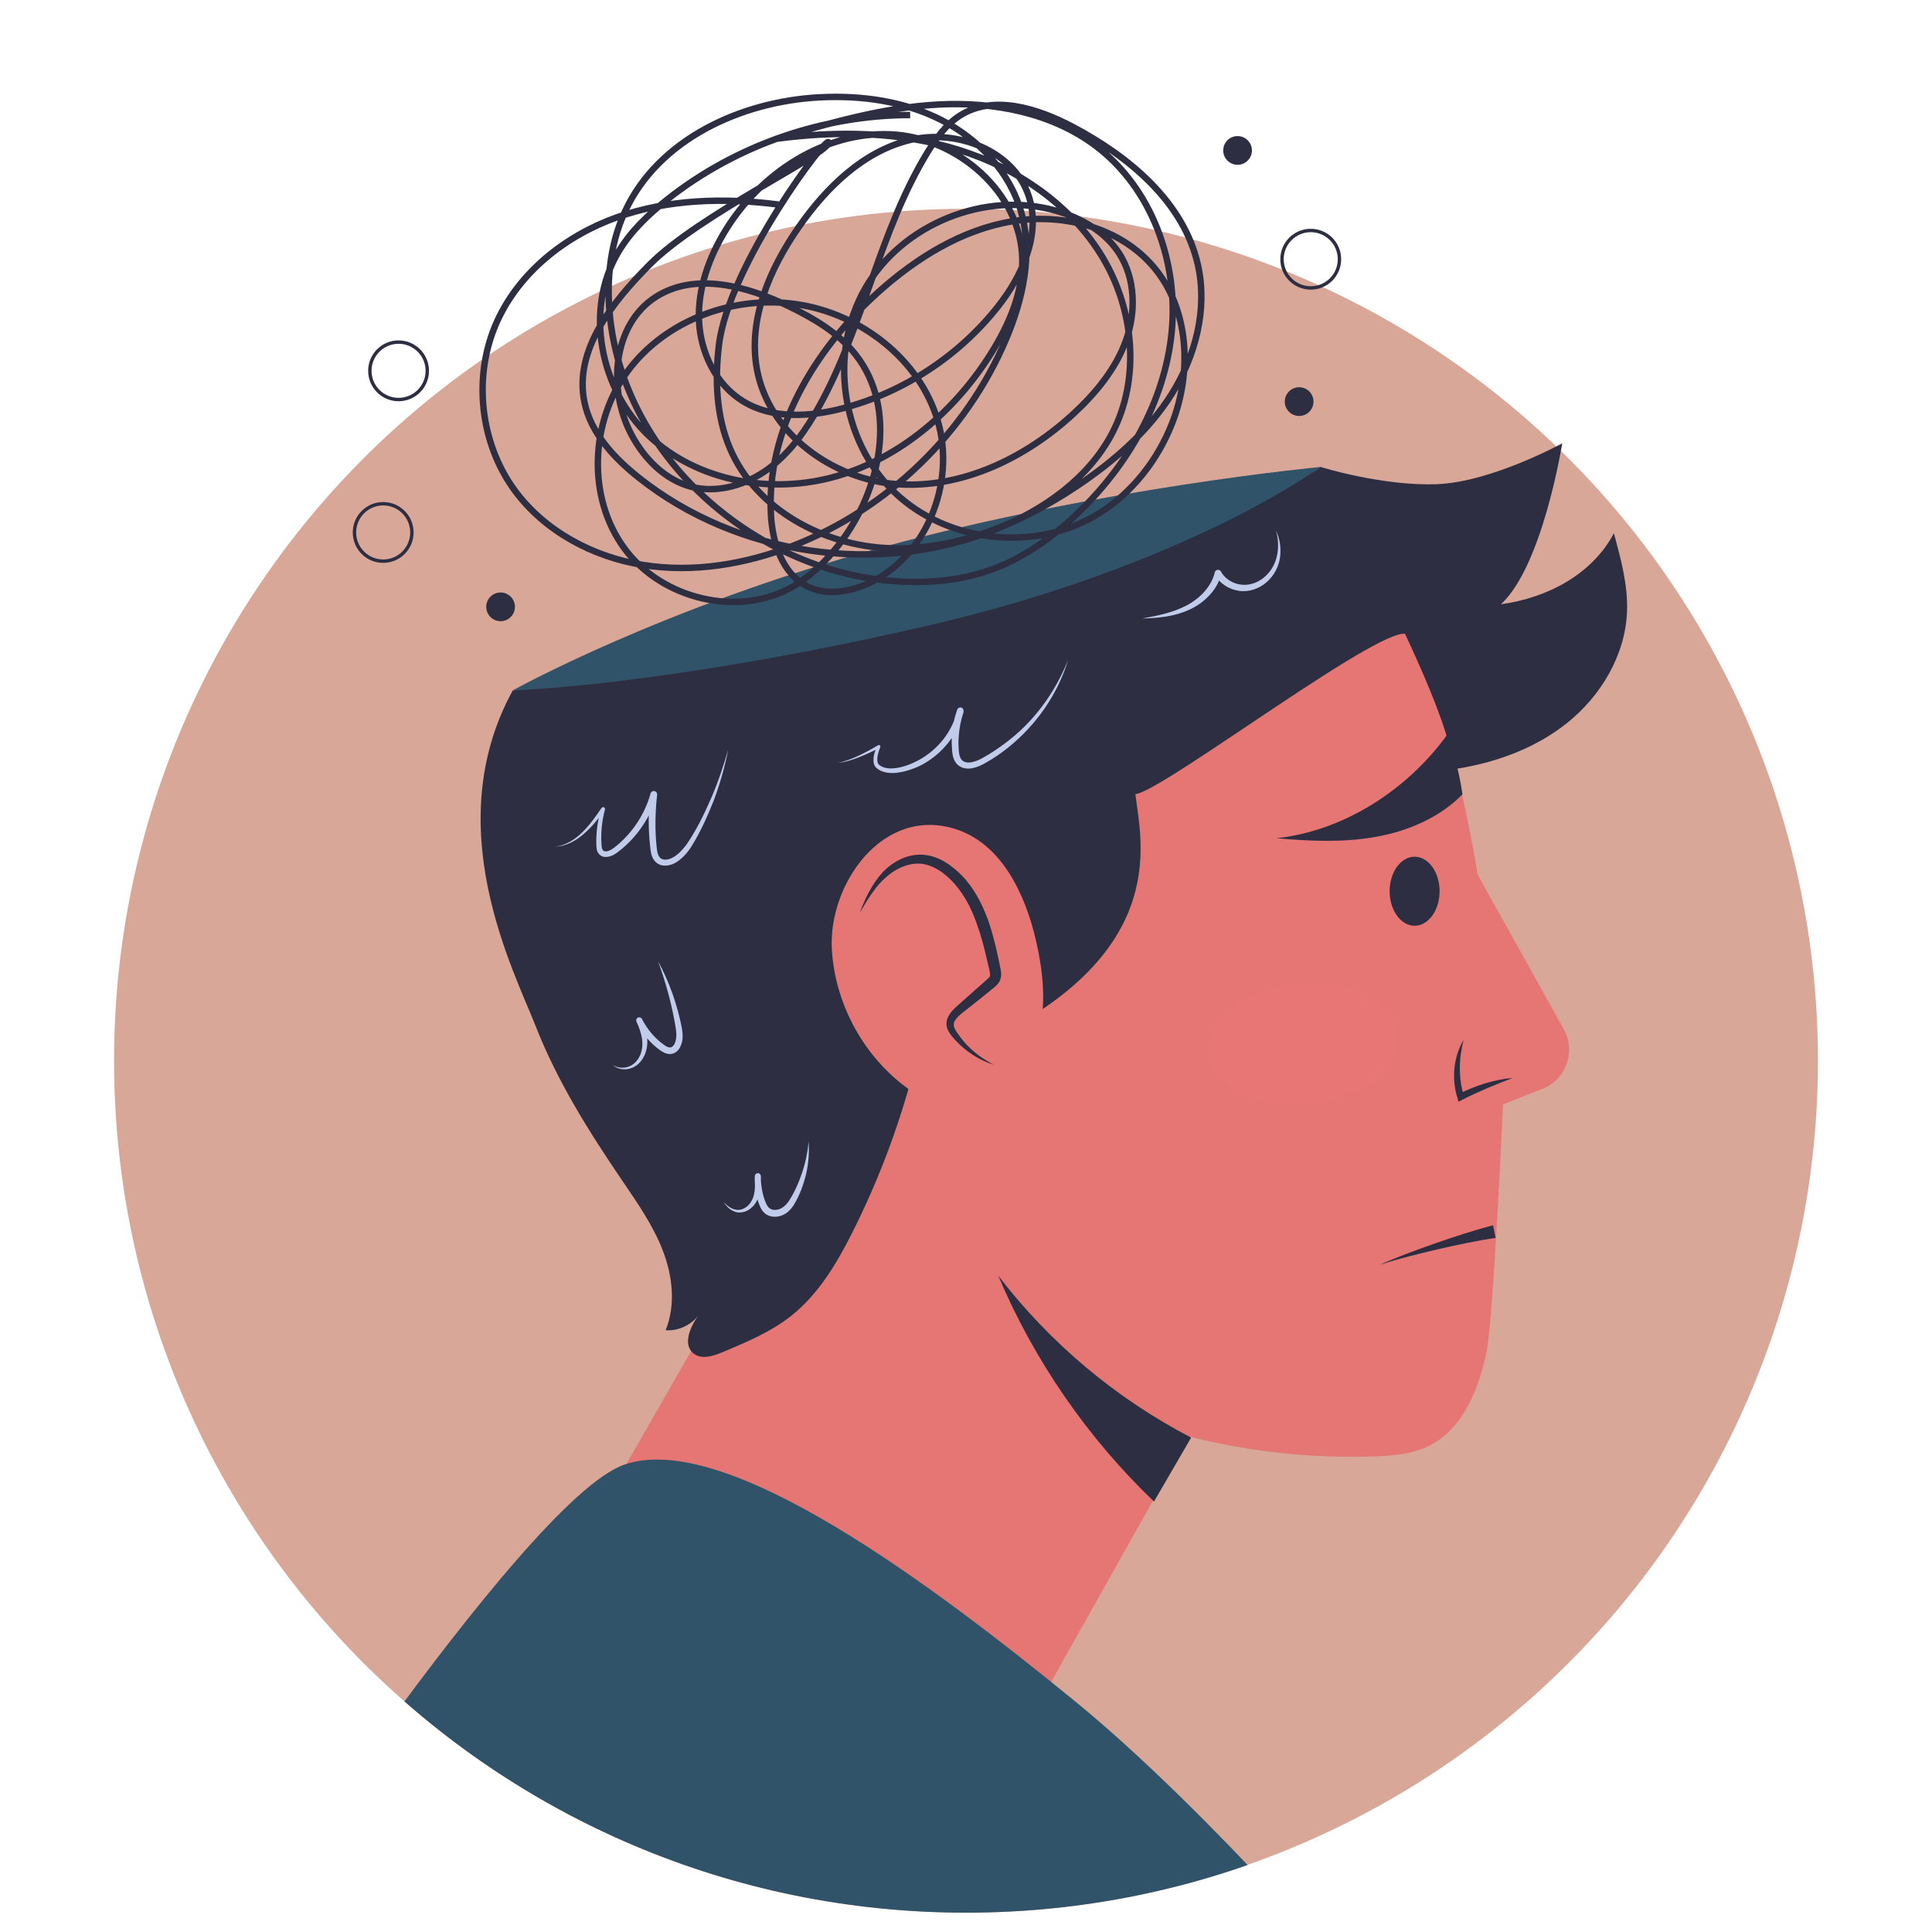 <?xml version="1.0" encoding="utf-8"?>
<!-- Generator: Adobe Illustrator 25.4.1, SVG Export Plug-In . SVG Version: 6.00 Build 0)  -->
<svg version="1.1" id="Layer_1" xmlns="http://www.w3.org/2000/svg" xmlns:xlink="http://www.w3.org/1999/xlink" x="0px" y="0px"
	 viewBox="0 0 300 300" style="enable-background:new 0 0 300 300;" xml:space="preserve">
<style type="text/css">
	.st0{clip-path:url(#SVGID_00000127044785365995356620000013112278227009595070_);fill:#D8A798;}
	.st1{clip-path:url(#SVGID_00000127044785365995356620000013112278227009595070_);fill:#315369;}
	.st2{clip-path:url(#SVGID_00000127044785365995356620000013112278227009595070_);}
	.st3{fill:none;stroke:#2D2E41;stroke-width:0.527;stroke-miterlimit:10;}
	.st4{fill:#2D2E41;}
	.st5{clip-path:url(#SVGID_00000127044785365995356620000013112278227009595070_);fill:#2D2E41;}
	.st6{clip-path:url(#SVGID_00000127044785365995356620000013112278227009595070_);fill:#E57674;}
	.st7{fill:#E57674;}
	.st8{fill:#C0CCEA;}
	.st9{opacity:0.32;clip-path:url(#SVGID_00000127044785365995356620000013112278227009595070_);fill:#EE7574;}
	.st10{clip-path:url(#SVGID_00000127044785365995356620000013112278227009595070_);fill:none;stroke:#2D2E41;stroke-miterlimit:10;}
</style>
<g>
	<defs>
		<path id="SVGID_1_" d="M282.29,164.71C282.29,237.77,223.06,297,150,297c-73.06,0-132.29-59.23-132.29-132.29
			C17.71,91.65,76.94-8.63,150-8.63C223.06-8.63,282.29,91.65,282.29,164.71z"/>
	</defs>
	<clipPath id="SVGID_00000183230942630309588620000000646080627075187098_">
		<use xlink:href="#SVGID_1_"  style="overflow:visible;"/>
	</clipPath>
	
		<circle style="clip-path:url(#SVGID_00000183230942630309588620000000646080627075187098_);fill:#D8A798;" cx="150" cy="164.71" r="132.29"/>
	<path style="clip-path:url(#SVGID_00000183230942630309588620000000646080627075187098_);fill:#315369;" d="M79.63,107.2
		c0,0,23.21-12.92,57.28-22.21c34.08-9.29,68.14-12.48,68.14-12.48s-36.32,27.12-60.82,32.19C119.73,109.77,79.63,107.2,79.63,107.2
		z"/>
	<g style="clip-path:url(#SVGID_00000183230942630309588620000000646080627075187098_);">
		<circle class="st3" cx="59.5" cy="82.68" r="4.46"/>
		<path class="st3" d="M199.07,40.25c0,2.46,1.99,4.46,4.46,4.46s4.46-1.99,4.46-4.46s-2-4.46-4.46-4.46S199.07,37.79,199.07,40.25z
			"/>
		<circle class="st3" cx="61.89" cy="57.58" r="4.46"/>
		<path class="st4" d="M75.5,94.23c0,1.23,1,2.23,2.23,2.23c1.23,0,2.23-1,2.23-2.23c0-1.23-1-2.23-2.23-2.23
			C76.5,92,75.5,93,75.5,94.23z"/>
		<path class="st4" d="M189.94,23.36c0,1.23,1,2.23,2.23,2.23c1.23,0,2.23-1,2.23-2.23c0-1.23-1-2.23-2.23-2.23
			C190.94,21.13,189.94,22.12,189.94,23.36z"/>
		<path class="st4" d="M199.5,62.36c0,1.23,1,2.23,2.23,2.23c1.23,0,2.23-1,2.23-2.23c0-1.23-1-2.23-2.23-2.23
			C200.5,60.13,199.5,61.13,199.5,62.36z"/>
	</g>
	<path style="clip-path:url(#SVGID_00000183230942630309588620000000646080627075187098_);fill:#2D2E41;" d="M205.05,72.51
		c0,0,9.7,3.02,18.15,2.67c8.45-0.35,19.38-6.34,19.38-6.34s-3.02,19.03-9.52,24.99c7.18-0.98,14.15-4.62,17.54-11.02
		c1.1,4,2.21,8.09,2.04,12.24c-0.29,6.69-4.02,12.96-9.24,17.16c-5.22,4.2-11.79,6.46-18.43,7.34"/>
	<path style="clip-path:url(#SVGID_00000183230942630309588620000000646080627075187098_);fill:#E57674;" d="M119.01,189.41
		l56.46-92.33l36.22-11.72c0,0,9.59,18.11,12.78,28.41c3.2,10.3,4.97,22.02,4.97,22.02l13.39,24.05c1.91,3.44,0.36,7.78-3.3,9.22
		l-6.14,2.42c0,0-1.5,33.24-2.54,38.32c-1.2,5.87-3.68,12.16-9.08,14.77c-2.57,1.24-5.5,1.48-8.36,1.58
		c-9.68,0.33-19.4-0.71-28.78-3.09l-30.71,54.65l-61.19-42.48L119.01,189.41z"/>
	<path style="clip-path:url(#SVGID_00000183230942630309588620000000646080627075187098_);fill:#2D2E41;" d="M79.63,107.2
		c-11.61,21.11,0.19,43.56,3.54,52.12c3.35,8.57,8.29,16.41,13.46,24.02c2.36,3.48,4.81,6.97,6.31,10.9c1.51,3.93,2,8.42,0.42,12.32
		c2.02,0.14,4.09-0.85,5.24-2.52c-1.4,1.85-2.7,4.77-0.85,6.17c1.22,0.92,2.96,0.37,4.38-0.22c3.78-1.58,7.62-3.18,10.82-5.74
		c4.19-3.36,7.01-8.12,9.42-12.91c5.54-11.01,9.47-22.82,11.65-34.95c5.44-0.65-16.16,18.2,10.8,4.44
		c26.96-13.76,22.29-30.52,21.48-37.53c3.98-0.17,40.26-27.88,42.35-24.63c0.13,0.21,0.07,0.07,0.2,0.28
		c3.13-4.75,2.49-11.32-0.52-16.15c-3.02-4.82-8.02-8.1-13.28-10.29c0,0-20.85,15.45-61.59,24.78
		C102.73,106.61,79.63,107.2,79.63,107.2z"/>
	<g style="clip-path:url(#SVGID_00000183230942630309588620000000646080627075187098_);">
		<path class="st7" d="M129.17,147.47c0.49,8.14,4.62,15.99,11.05,21c2.01,1.57,4.3,2.89,6.82,3.28c5.69,0.88,11.24-3.38,13.44-8.7
			c2.2-5.32,1.68-11.37,0.39-16.98c-1.66-7.25-5.35-15.02-12.43-17.31C137.02,125.08,128.57,137.39,129.17,147.47z"/>
		<path class="st7" d="M154.34,165.33c-2.44-0.97-4.6-2.63-6.15-4.74c-0.31-0.42-0.61-0.89-0.65-1.42c-0.08-1,0.76-1.82,1.53-2.47
			c1.56-1.31,3.11-2.63,4.67-3.94c0.31-0.26,0.63-0.54,0.78-0.92c0.16-0.42,0.07-0.89-0.03-1.32c-1.18-5.58-2.63-11.6-7.05-15.2
			c-1.19-0.97-2.61-1.73-4.14-1.89c-2.27-0.23-4.52,0.92-6.12,2.55c-1.6,1.63-2.67,3.7-3.67,5.75c0,0-2.17,11.56,5.35,19.24
			C146.36,168.65,154.34,165.33,154.34,165.33z"/>
		<g>
			<path class="st4" d="M133.5,141.73c0.84-2.2,1.85-4.39,3.51-6.23c0.84-0.9,1.86-1.65,3.02-2.17c1.16-0.52,2.5-0.75,3.81-0.55
				c1.31,0.19,2.51,0.76,3.55,1.49c1.03,0.74,1.96,1.58,2.75,2.56c1.59,1.94,2.65,4.2,3.44,6.49c0.77,2.3,1.28,4.64,1.75,6.96
				c0.05,0.29,0.13,0.63,0.13,1.05c0.01,0.41-0.15,0.97-0.42,1.32c-0.57,0.7-1.01,0.92-1.47,1.33c-0.91,0.75-1.83,1.48-2.76,2.21
				c-0.9,0.75-1.96,1.43-2.47,2.19c-0.25,0.39-0.32,0.75-0.16,1.18c0.16,0.43,0.52,0.92,0.85,1.37c1.34,1.86,3.2,3.34,5.31,4.41
				c-2.27-0.68-4.34-2.05-6.01-3.83c-0.4-0.46-0.81-0.89-1.13-1.54c-0.35-0.65-0.28-1.59,0.09-2.2c0.34-0.64,0.82-1.09,1.28-1.51
				l1.32-1.18c0.88-0.79,1.76-1.57,2.65-2.35c0.42-0.38,0.98-0.82,1.13-1.06c0.08-0.13,0.08-0.16,0.08-0.34
				c0-0.17-0.06-0.41-0.12-0.69c-0.52-2.29-1.03-4.56-1.79-6.72c-0.71-2.17-1.69-4.24-3.05-5.99c-1.34-1.74-3.14-3.26-5.18-3.72
				c-2.04-0.44-4.29,0.47-5.96,1.95C135.9,137.63,134.71,139.71,133.5,141.73z"/>
		</g>
	</g>
	<g style="clip-path:url(#SVGID_00000183230942630309588620000000646080627075187098_);">
		<g>
			<path class="st8" d="M113.07,116.4c-0.5,2.66-1.27,5.28-2.21,7.83c-1.01,2.54-2.1,5.01-3.59,7.36c-0.39,0.58-0.83,1.14-1.37,1.63
				c-0.52,0.48-1.18,0.93-1.93,1.11c-0.38,0.09-0.8,0.13-1.22,0.03c-0.42-0.09-0.83-0.34-1.11-0.69c-0.55-0.71-0.6-1.5-0.68-2.16
				c-0.3-2.73-0.32-5.49,0.03-8.22l1.01,0.2c-0.96,3.31-2.94,6.3-5.6,8.46c-0.65,0.49-1.4,1.2-2.55,1.11
				c-0.61-0.05-1.12-0.65-1.18-1.16c-0.09-0.51-0.07-0.9-0.08-1.33c0.01-1.71,0.27-3.41,0.78-5.03l0.53,0.26
				c-0.96,1.31-2,2.61-3.25,3.69c-1.23,1.08-2.77,1.92-4.41,1.98c1.63-0.21,3.05-1.12,4.18-2.23c1.15-1.12,2.07-2.45,2.99-3.78
				c0.09-0.13,0.28-0.17,0.41-0.08c0.11,0.07,0.15,0.2,0.12,0.32l0,0.01c-0.43,1.58-0.62,3.22-0.57,4.85
				c0.02,0.4,0.03,0.85,0.11,1.16c0.08,0.32,0.24,0.45,0.49,0.48c0.25,0.03,0.61-0.09,0.92-0.26c0.31-0.16,0.61-0.44,0.94-0.69
				c2.49-2.08,4.33-4.93,5.19-8.04c0.08-0.28,0.36-0.44,0.64-0.36c0.25,0.07,0.41,0.31,0.38,0.56l0,0.01
				c-0.3,2.65-0.36,5.33-0.09,7.99c0.06,0.66,0.15,1.29,0.46,1.67c0.29,0.39,0.81,0.49,1.37,0.35c1.13-0.28,2.07-1.3,2.84-2.32
				c1.49-2.17,2.7-4.63,3.77-7.09C111.46,121.57,112.33,119,113.07,116.4z"/>
		</g>
		<g>
			<path class="st8" d="M102.18,149.25c0.88,1.62,1.63,3.31,2.25,5.06c0.61,1.75,1.11,3.53,1.46,5.38c0.15,0.93,0.23,2.01-0.34,3.02
				c-0.26,0.48-0.85,0.98-1.55,0.96c-0.68-0.02-1.15-0.35-1.55-0.62c-1.55-1.14-2.82-2.66-3.62-4.41l0.86-0.4
				c0.37,0.88,0.69,1.82,0.79,2.81c0.11,0.98-0.01,2.03-0.46,2.93c-0.42,0.9-1.21,1.68-2.18,1.94c-0.94,0.27-2.04,0.1-2.7-0.59
				c0.76,0.56,1.78,0.58,2.59,0.25c0.82-0.33,1.4-1.05,1.72-1.85c0.31-0.81,0.37-1.7,0.22-2.56c-0.15-0.86-0.45-1.71-0.84-2.53
				c-0.11-0.24-0.01-0.52,0.23-0.63c0.23-0.11,0.51-0.01,0.62,0.21l0.01,0.02c0.8,1.56,1.95,2.95,3.37,3.97
				c0.34,0.25,0.69,0.44,0.95,0.44c0.24,0.01,0.48-0.15,0.67-0.45c0.36-0.61,0.4-1.49,0.28-2.35c-0.27-1.77-0.66-3.57-1.12-5.33
				C103.36,152.73,102.81,150.98,102.18,149.25z"/>
		</g>
		<g>
			<path class="st8" d="M125.56,177.24c0.12,1.68-0.01,3.4-0.39,5.07c-0.41,1.67-0.98,3.28-1.91,4.8c-0.48,0.75-1.21,1.5-2.22,1.74
				c-0.49,0.12-1.02,0.13-1.53-0.03c-0.52-0.16-0.98-0.56-1.24-0.99c-0.5-0.88-0.68-1.68-0.88-2.56c-0.17-0.86-0.22-1.75-0.18-2.63
				l0-0.02c0.01-0.26,0.23-0.46,0.49-0.45c0.25,0.01,0.44,0.22,0.45,0.46c0.01,0.81,0.01,1.66-0.17,2.51
				c-0.16,0.84-0.55,1.71-1.21,2.32c-0.63,0.61-1.58,0.98-2.46,0.75c-0.86-0.22-1.49-0.85-1.94-1.52c0.57,0.57,1.25,1.08,2.01,1.17
				c0.75,0.09,1.46-0.29,1.94-0.84c0.49-0.56,0.75-1.26,0.85-2.02c0.1-0.75,0.06-1.54,0.03-2.35l0.94,0
				c-0.01,0.81,0.08,1.61,0.24,2.39c0.17,0.76,0.41,1.61,0.77,2.19c0.33,0.57,0.96,0.75,1.64,0.59c0.66-0.15,1.23-0.65,1.68-1.29
				c0.87-1.32,1.56-2.88,2.08-4.44C125.07,180.56,125.41,178.92,125.56,177.24z"/>
		</g>
		<g>
			<path class="st8" d="M165.85,102.5c-0.8,2.64-2.04,5.16-3.61,7.46c-1.58,2.29-3.5,4.36-5.68,6.11c-1.09,0.88-2.25,1.67-3.47,2.36
				c-0.61,0.36-1.29,0.68-2.04,0.84c-0.72,0.16-1.7,0.11-2.37-0.54c-0.67-0.65-0.78-1.52-0.84-2.21c-0.06-0.71-0.08-1.43-0.04-2.14
				c0.06-1.43,0.36-2.84,0.84-4.18l0-0.01c0.09-0.27,0.39-0.4,0.65-0.31c0.25,0.09,0.38,0.35,0.33,0.6
				c-0.42,1.76-1.24,3.4-2.34,4.81c-1.11,1.41-2.5,2.58-4.08,3.44c-0.79,0.42-1.63,0.73-2.49,0.98c-0.86,0.22-1.76,0.39-2.69,0.3
				c-0.46-0.05-0.93-0.16-1.36-0.38c-0.22-0.11-0.41-0.24-0.6-0.42c-0.22-0.2-0.33-0.47-0.39-0.72c-0.15-1.02,0.18-1.86,0.56-2.68
				l0.34,0.31c-1.05,0.55-2.11,1.04-3.2,1.47c-1.09,0.42-2.22,0.8-3.39,0.86c0.58-0.06,1.14-0.24,1.69-0.43
				c0.55-0.19,1.08-0.42,1.61-0.66c1.05-0.49,2.08-1.05,3.06-1.64c0.11-0.07,0.26-0.03,0.33,0.08c0.04,0.07,0.04,0.14,0.02,0.21
				l-0.01,0.02c-0.29,0.75-0.56,1.63-0.41,2.33c0.05,0.16,0.12,0.31,0.23,0.39c0.13,0.11,0.3,0.22,0.47,0.3
				c0.34,0.16,0.73,0.24,1.13,0.27c1.61,0.05,3.26-0.58,4.7-1.37c1.45-0.81,2.73-1.93,3.75-3.24c1.01-1.32,1.74-2.85,2.1-4.45
				l0.98,0.28c-0.43,1.26-0.68,2.58-0.77,3.91c-0.05,0.66-0.04,1.33,0.01,2c0.04,0.65,0.17,1.26,0.52,1.59
				c0.34,0.35,0.91,0.43,1.51,0.31c0.6-0.12,1.2-0.37,1.77-0.71c1.19-0.65,2.31-1.42,3.4-2.23c2.18-1.62,4.13-3.57,5.76-5.75
				C163.48,107.48,164.81,105.06,165.85,102.5z"/>
		</g>
		<g>
			<path class="st8" d="M198.15,82.4c0.59,1.28,0.81,2.75,0.61,4.19c-0.21,1.44-0.95,2.84-2.09,3.82c-1.12,0.98-2.7,1.56-4.25,1.34
				c-1.52-0.22-3.01-1.08-3.75-2.52l0.97-0.12c-0.31,1.29-1,2.46-1.89,3.38c-0.89,0.94-1.95,1.68-3.11,2.2
				c-1.15,0.53-2.37,0.85-3.58,1.05c-1.22,0.18-2.45,0.28-3.67,0.29c1.2-0.23,2.41-0.43,3.57-0.76c1.17-0.31,2.3-0.73,3.34-1.28
				c2.05-1.1,3.81-2.91,4.33-5.11c0.07-0.28,0.34-0.45,0.62-0.39c0.15,0.03,0.27,0.13,0.34,0.26l0,0.01c0.58,1.06,1.74,1.82,2.98,2
				c1.24,0.21,2.54-0.19,3.57-0.99c1.03-0.79,1.78-1.96,2.1-3.27C198.58,85.18,198.51,83.76,198.15,82.4z"/>
		</g>
	</g>
	<path style="clip-path:url(#SVGID_00000183230942630309588620000000646080627075187098_);fill:#2D2E41;" d="M184.96,223.23
		c-11.66-6.06-21.96-14.71-29.95-25.14c5.52,13.1,13.91,25.25,24.18,35.07"/>
	<path style="clip-path:url(#SVGID_00000183230942630309588620000000646080627075187098_);fill:#315369;" d="M33.56,306.31
		c0,0,47.49-73.25,63.32-78.86c15.83-5.61,48.48,19.13,69.91,36.61c21.44,17.48,46.5,47.2,46.5,47.2L33.56,306.31z"/>
	<path style="opacity:0.32;clip-path:url(#SVGID_00000183230942630309588620000000646080627075187098_);fill:#EE7574;" d="
		M187.68,163.47c0.49,5.14,7.47,8.69,15.58,7.91c8.11-0.78,14.29-5.58,13.8-10.72c-0.49-5.14-7.47-8.69-15.58-7.91
		C193.37,153.52,187.19,158.32,187.68,163.47z"/>
	<g style="clip-path:url(#SVGID_00000183230942630309588620000000646080627075187098_);">
		<path class="st4" d="M234.9,167.38c-2.71,1.05-5.34,2.11-7.87,3.41l-0.55,0.28l-0.18-0.6c-0.92-2.99-0.61-6.37,0.97-8.99
			c-0.77,2.93-0.8,5.91,0.03,8.69l-0.74-0.32C229.17,168.55,232,167.63,234.9,167.38z"/>
	</g>
	<path style="clip-path:url(#SVGID_00000183230942630309588620000000646080627075187098_);fill:#2D2E41;" d="M223.54,138.39
		c0,2.96-1.74,5.36-3.88,5.36s-3.88-2.4-3.88-5.36c0-2.96,1.74-5.36,3.88-5.36S223.54,135.43,223.54,138.39z"/>
	<g style="clip-path:url(#SVGID_00000183230942630309588620000000646080627075187098_);">
		<path class="st4" d="M232.23,192.22c-2.99,0.44-6.02,1.1-9.02,1.78c-3,0.71-6,1.43-8.94,2.39c2.82-1.27,5.74-2.32,8.66-3.35
			c2.94-1.01,5.86-1.99,8.92-2.78L232.23,192.22z"/>
	</g>
	<path style="clip-path:url(#SVGID_00000183230942630309588620000000646080627075187098_);fill:#2D2E41;" d="M227.09,123.35
		c-3.59,3.65-8.54,5.74-13.58,6.62c-5.04,0.88-10.21,0.64-15.31,0.19c10.49-1.12,20.34-7.53,26.52-16.07
		C225.87,117.2,226.61,120.06,227.09,123.35z"/>
	
		<path style="clip-path:url(#SVGID_00000183230942630309588620000000646080627075187098_);fill:none;stroke:#2D2E41;stroke-miterlimit:10;" d="
		M141.33,17.86c-13.56,0.01-27.07,4.7-37.71,13.11c-2.91,2.3-5.65,4.91-7.56,8.09c-5.38,8.94-2.9,21.4,4.66,28.58
		c7.57,7.18,19.21,9.2,29.23,6.29c10.02-2.9,18.4-10.23,23.94-19.06c2.77-4.42,4.95-9.43,4.85-14.64
		c-0.2-10.33-10.1-18.92-20.43-19.37s-20.16,6.02-25.59,14.81c-2.61,4.22-4.38,9.11-4.18,14.07c0.2,4.96,2.61,9.97,6.84,12.57
		c4.56,2.8,10.4,2.44,15.57,1.07c9.42-2.5,17.98-8.13,24.01-15.78c3.81-4.84,6.69-11.2,4.81-17.06
		c-2.28-7.13-11.14-10.56-18.43-8.81c-7.28,1.75-13.03,7.39-17.31,13.53c-4.51,6.47-7.93,14.35-6.49,22.11
		c1.85,9.94,11.74,17.12,21.82,17.82c10.09,0.69,19.95-4.11,27.37-10.98c3.44-3.19,6.53-6.93,8.11-11.34
		c1.58-4.42,1.48-9.61-1.07-13.55c-2.17-3.35-5.87-5.47-9.7-6.57c-11.05-3.19-23.95,2.01-29.69,11.97
		c-5.75,9.96-3.8,23.73,4.49,31.7c8.29,7.97,22.12,9.39,31.85,3.26c5.14-3.24,9.05-8.27,11.27-13.92
		c3.12-7.93,2.69-17.65-2.76-24.19c-5.16-6.2-14-8.52-21.96-7.22c-7.96,1.3-15.1,5.77-21.08,11.18
		c-9.76,8.83-17.23,21.3-16.48,34.44c0.25,4.35,1.78,9.16,5.69,11.09c2.86,1.41,6.33,0.9,9.24-0.38c9.16-4.05,13.79-15.62,11-25.24
		c-2.78-9.62-11.97-16.71-21.87-18.19c-9.75-1.46-20.33,2.38-26.23,10.28c-5.9,7.9-6.43,19.66-0.59,27.61
		c5.83,7.95,17.86,10.87,26.34,5.84c2.74-1.62,5.02-3.92,6.98-6.42c6.54-8.39,9.18-21.12,2.6-29.48c-2.66-3.38-6.48-5.63-10.35-7.51
		c-6.52-3.16-14.62-5.37-20.71-1.45c-6.64,4.27-7.48,14.22-3.84,21.22c1.99,3.83,5.27,7.21,9.46,8.27
		c4.07,1.02,8.48-0.32,11.87-2.81c3.38-2.49,5.85-6.02,7.89-9.7c6.93-12.52,9.37-27.21,16.82-39.43c1.35-2.21,2.91-4.38,5.1-5.76
		c5.19-3.25,12.01-1.09,17.43,1.77c8.85,4.66,17.35,11.77,19.49,21.55c1.49,6.79-0.38,14.03-4.07,19.92
		c-3.69,5.89-9.08,10.55-14.86,14.41c-8.58,5.72-18.59,9.92-28.9,9.57c-10.31-0.35-20.82-6.02-24.86-15.52
		c-2.13-5.01-2.35-10.66-1.7-16.07c1.48-12.32,17.25-33.24,17.01-31.37c-0.23,1.88-20.11,11.18-27.78,18.92
		c-5.78,5.83-11.77,13.27-10.13,21.31c0.98,4.83,4.58,8.69,8.44,11.76c15.32,12.18,37.31,15.37,55.46,8.02
		c7.39-2.99,14.36-7.85,18.06-14.92c4.41-8.44,3.41-19.14-1.49-27.3c-4.9-8.16-13.3-13.88-22.4-16.71
		c-9.09-2.83-18.85-2.96-28.29-1.7c8.25-2.43,16.59-4.87,25.18-5.32c8.59-0.46,17.57,1.25,24.44,6.42
		c8.69,6.54,12.86,18.07,11.8,28.89c-1.06,10.82-6.87,20.83-14.76,28.31c-3.78,3.58-8.09,6.69-12.97,8.5
		c-5.48,2.04-11.49,2.38-17.3,1.7c-20.56-2.39-39.2-19.02-42.03-39.52c-0.83-6-0.35-12.29,2.21-17.78
		c5.17-11.12,17.98-17.02,30.23-17.64c6.46-0.33,13.09,0.59,18.86,3.53s10.59,8.03,12.37,14.24c1.87,6.51,0.31,13.56-2.34,19.79
		c-6.16,14.53-18.37,26.37-33.08,32.08c-7.37,2.86-15.45,4.23-23.26,2.98c-7.81-1.24-15.32-5.25-19.99-11.64
		c-5.4-7.4-6.48-17.74-2.73-26.1c3.47-7.72,10.66-13.4,18.63-16.24s16.69-3.07,25.09-1.99"/>
</g>
</svg>
